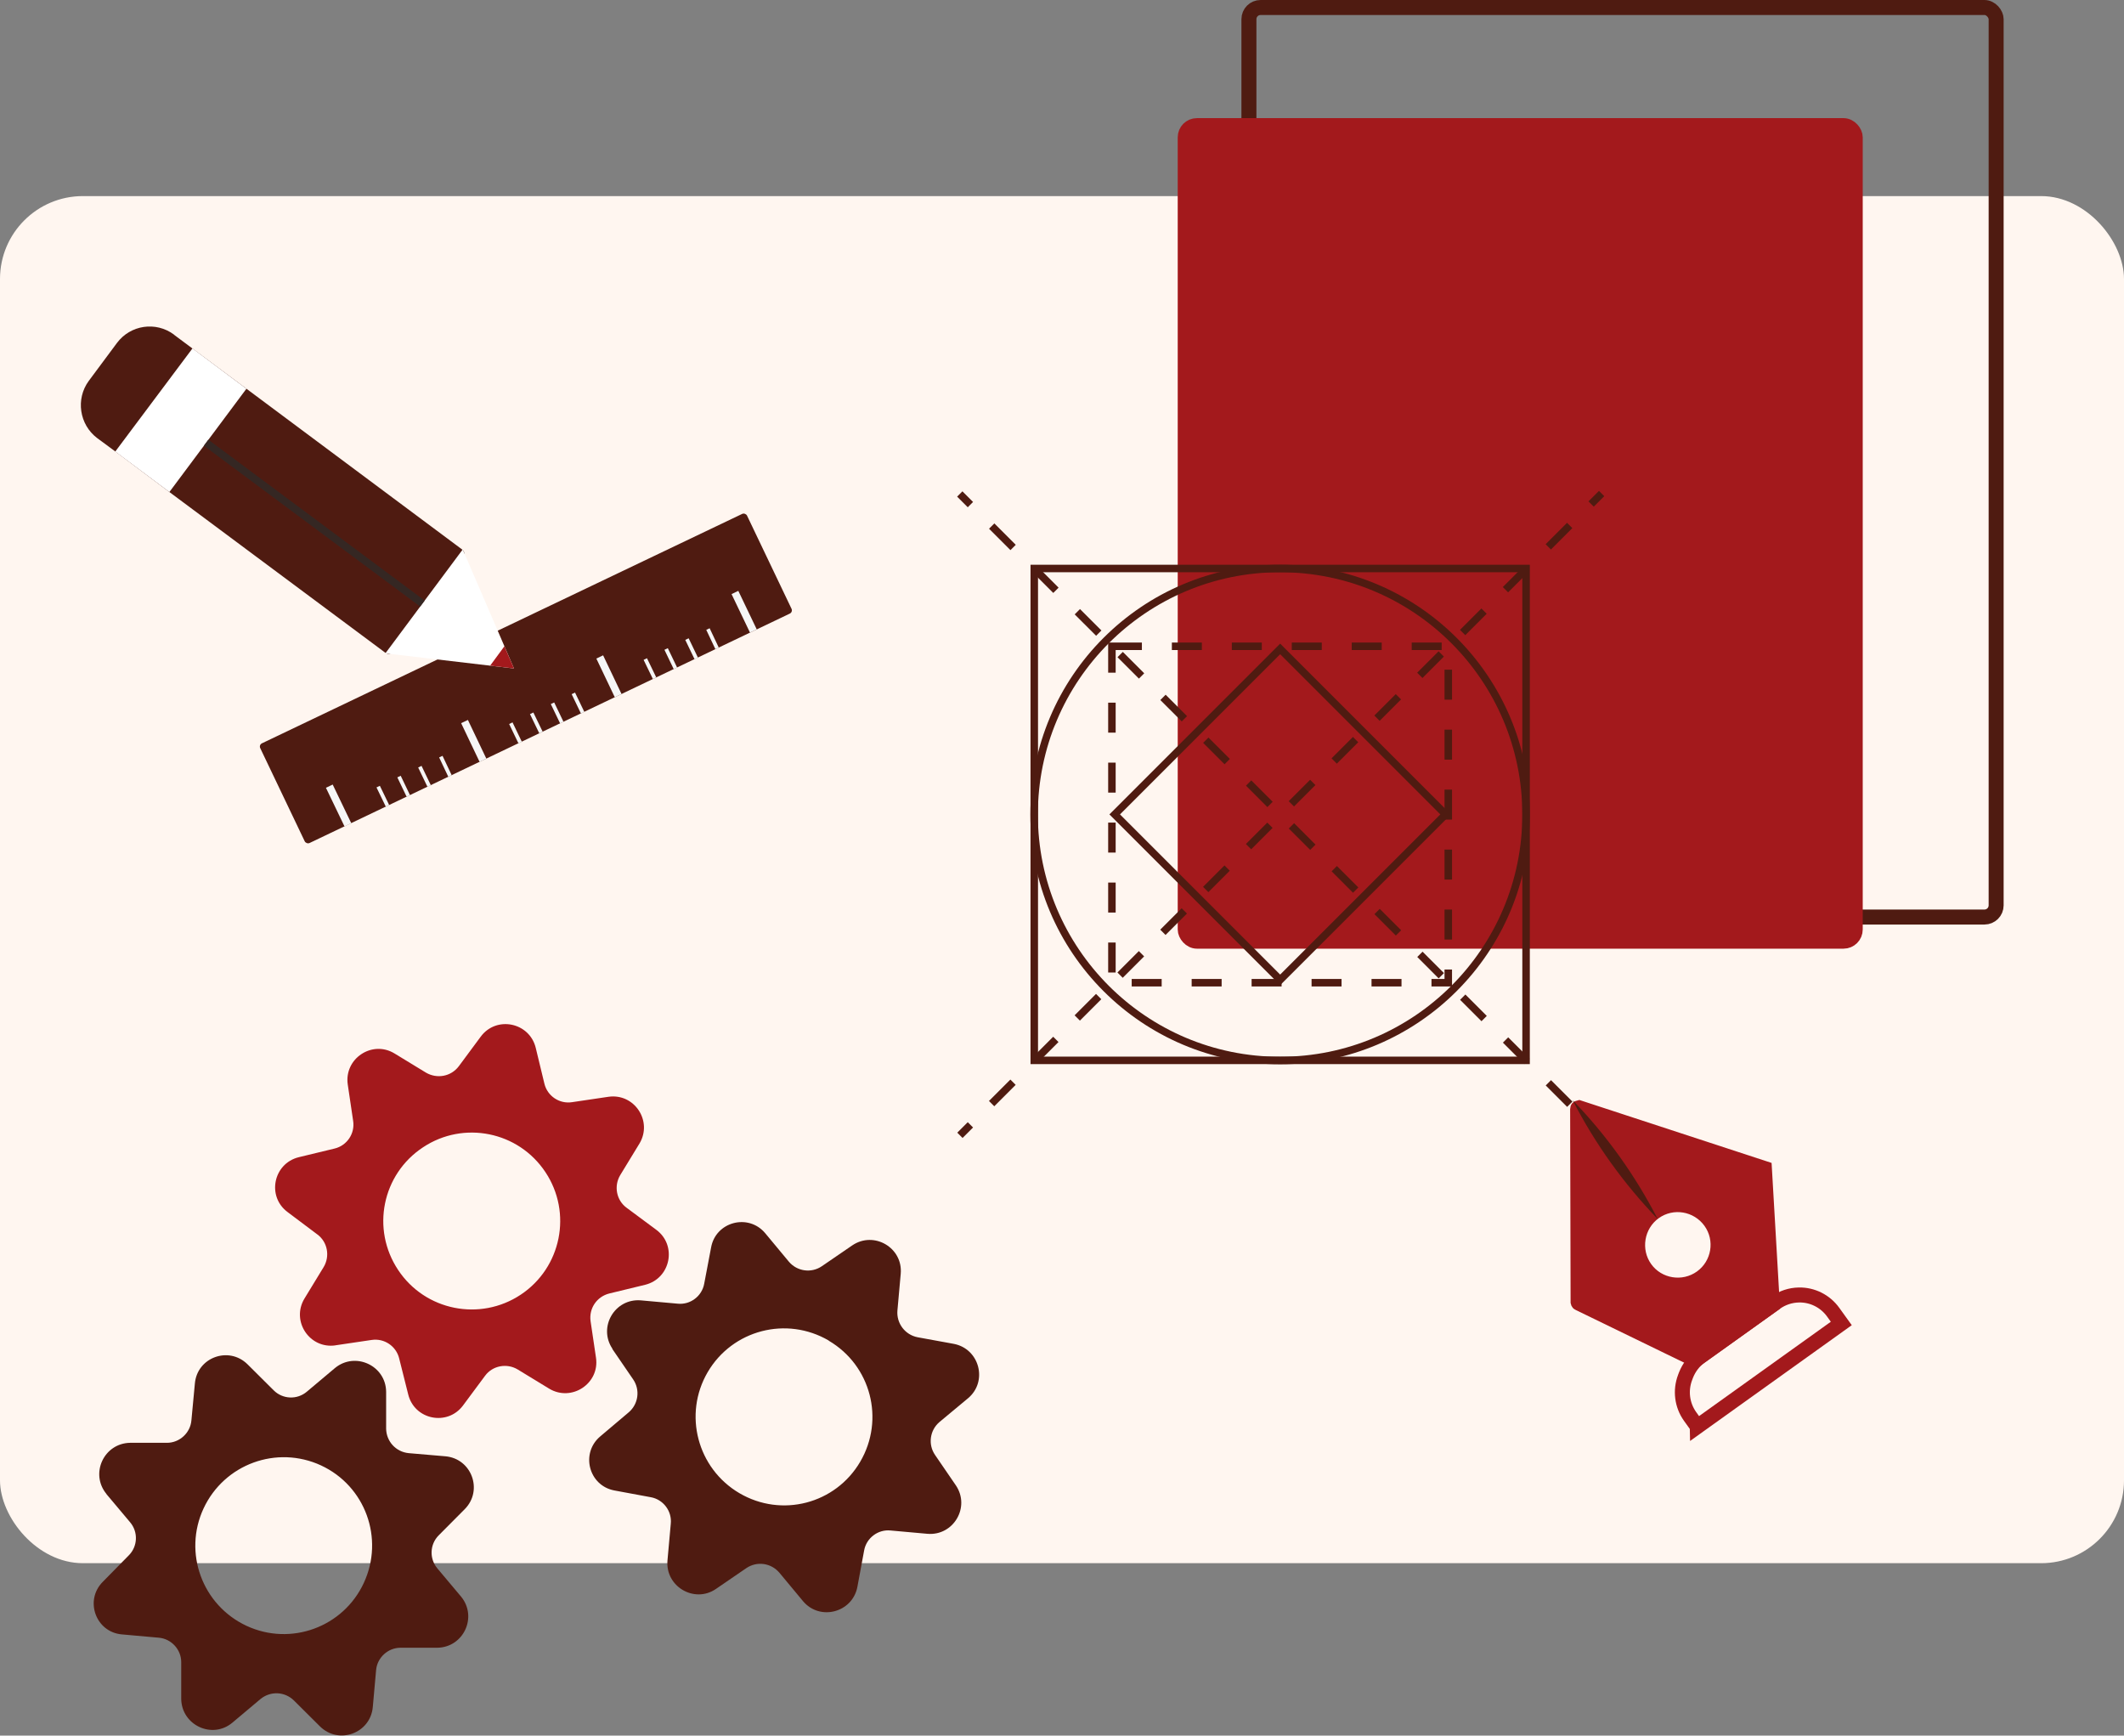 <?xml version="1.0" encoding="UTF-8"?>
<svg id="Calque_2" data-name="Calque 2" xmlns="http://www.w3.org/2000/svg" viewBox="0 0 141.7 115.77">
  <rect x="0" y="0" width="141.7" height="115.77" fill="#808080" stroke="none"/>
  <defs>
    <style>
      .cls-1 {
        stroke-dasharray: 2.02 2.02;
      }

      .cls-1, .cls-2, .cls-3, .cls-4, .cls-5, .cls-6, .cls-7, .cls-8, .cls-9, .cls-10 {
        stroke-miterlimit: 10;
      }

      .cls-1, .cls-2, .cls-3, .cls-5, .cls-6, .cls-7, .cls-8, .cls-9, .cls-10 {
        fill: none;
      }

      .cls-1, .cls-2, .cls-3, .cls-8, .cls-9 {
        stroke: #4f1b11;
      }

      .cls-1, .cls-3, .cls-5, .cls-7, .cls-8, .cls-9 {
        stroke-width: .5px;
      }

      .cls-11, .cls-4 {
        fill: #a3191c;
      }

      .cls-12 {
        fill: #fff;
      }

      .cls-13 {
        fill: #fff6f0;
      }

      .cls-3 {
        stroke-dasharray: 2;
      }

      .cls-4, .cls-6 {
        stroke: #a3191c;
      }

      .cls-5, .cls-10 {
        stroke: #f6f6f6;
      }

      .cls-7 {
        stroke: #352723;
      }

      .cls-14 {
        fill: #4f1b11;
      }

      .cls-8 {
        stroke-dasharray: 2.02 2.02;
      }

      .cls-10 {
        stroke-width: .25px;
      }
    </style>
  </defs>
  <g id="Calque_1-2" data-name="Calque 1">
    <g id="Branding">
      <rect class="cls-13" y="13.08" width="141.7" height="91.19" rx="5.53" ry="5.53"/>
      <rect class="cls-2" x="83.32" y=".5" width="49.85" height="60.67" rx=".78" ry=".78"/>
      <rect class="cls-4" x="79.07" y="8.38" width="44.7" height="54.4" rx=".78" ry=".78"/>
      <g>
        <rect class="cls-9" x="69" y="37.92" width="32.81" height="32.81"/>
        <rect class="cls-3" x="74.18" y="43.11" width="22.44" height="22.44"/>
        <rect class="cls-9" x="77.6" y="46.52" width="15.61" height="15.61" transform="translate(-13.4 76.3) rotate(-45)"/>
        <circle class="cls-9" cx="85.4" cy="54.33" r="16.41"/>
        <g>
          <line class="cls-9" x1="106.85" y1="32.92" x2="106.15" y2="33.62"/>
          <line class="cls-1" x1="104.72" y1="35.05" x2="65.46" y2="74.31"/>
          <line class="cls-9" x1="64.74" y1="75.03" x2="64.04" y2="75.73"/>
        </g>
        <g>
          <line class="cls-9" x1="64.03" y1="32.95" x2="64.74" y2="33.66"/>
          <line class="cls-8" x1="66.16" y1="35.09" x2="105.44" y2="74.37"/>
          <line class="cls-9" x1="106.16" y1="75.08" x2="106.86" y2="75.79"/>
        </g>
      </g>
      <g>
        <rect class="cls-14" x="17.09" y="41.57" width="35.99" height="7.37" rx=".24" ry=".24" transform="translate(-16.08 19.54) rotate(-25.53)"/>
        <line class="cls-5" x1="23.21" y1="55.02" x2="21.97" y2="52.44"/>
        <line class="cls-10" x1="25.85" y1="53.75" x2="25.23" y2="52.47"/>
        <line class="cls-10" x1="27.24" y1="53.09" x2="26.62" y2="51.8"/>
        <line class="cls-10" x1="28.63" y1="52.43" x2="28.01" y2="51.14"/>
        <line class="cls-10" x1="30.02" y1="51.76" x2="29.41" y2="50.47"/>
        <line class="cls-5" x1="32.22" y1="50.71" x2="30.99" y2="48.13"/>
        <line class="cls-5" x1="41.24" y1="46.4" x2="40.01" y2="43.82"/>
        <line class="cls-5" x1="50.26" y1="42.09" x2="49.03" y2="39.52"/>
        <line class="cls-10" x1="34.7" y1="49.53" x2="34.08" y2="48.24"/>
        <line class="cls-10" x1="36.09" y1="48.86" x2="35.47" y2="47.58"/>
        <line class="cls-10" x1="37.48" y1="48.2" x2="36.86" y2="46.91"/>
        <line class="cls-10" x1="38.87" y1="47.54" x2="38.25" y2="46.25"/>
        <line class="cls-10" x1="43.67" y1="45.24" x2="43.05" y2="43.96"/>
        <line class="cls-10" x1="45.06" y1="44.58" x2="44.44" y2="43.29"/>
        <line class="cls-10" x1="46.45" y1="43.92" x2="45.83" y2="42.63"/>
        <line class="cls-10" x1="47.84" y1="43.25" x2="47.23" y2="41.96"/>
      </g>
      <g>
        <path class="cls-14" d="M11.61,22.33l19.23,14.33c.15.11.19.35.07.5l-4.71,6.32c-.11.15-.33.18-.48.07l-14.42-10.73-3.6-2.7-1.22-.9c-1.19-.9-1.44-2.61-.56-3.81l1.88-2.53c.9-1.21,2.6-1.46,3.81-.56Z"/>
        <polygon class="cls-12" points="25.71 43.58 34.29 44.59 30.87 36.65 25.71 43.58"/>
        <polygon class="cls-11" points="32.7 44.4 34.29 44.59 33.65 43.11 32.7 44.4"/>
        <polygon class="cls-12" points="12.84 23.24 16.44 25.93 11.3 32.82 7.69 30.12 12.84 23.24"/>
        <line class="cls-7" x1="28.18" y1="40.26" x2="13.75" y2="29.53"/>
      </g>
      <g>
        <path class="cls-11" d="M22.36,89.74l2.43-.36c.84-.13,1.64.41,1.84,1.23l.6,2.39c.41,1.71,2.62,2.15,3.66.75l1.47-1.98c.5-.68,1.45-.86,2.18-.42l2.1,1.28c1.5.9,3.38-.35,3.12-2.07l-.36-2.43c-.12-.85.41-1.64,1.25-1.85l2.39-.58c1.7-.42,2.15-2.63.74-3.67l-1.98-1.47c-.68-.5-.86-1.45-.42-2.18l1.28-2.1c.9-1.5-.34-3.37-2.07-3.12l-2.43.36c-.84.13-1.64-.41-1.84-1.23l-.58-2.4c-.42-1.7-2.63-2.15-3.67-.74l-1.46,1.97c-.52.69-1.45.86-2.19.43l-2.1-1.28c-1.49-.91-3.37.34-3.12,2.07l.36,2.43c.13.84-.41,1.64-1.23,1.84l-2.4.58c-1.7.42-2.15,2.63-.73,3.67l1.97,1.48c.68.5.86,1.45.42,2.18l-1.28,2.1c-.9,1.5.34,3.37,2.07,3.12ZM28.22,76.53c2.71-1.8,6.37-1.06,8.17,1.66,1.8,2.71,1.06,6.37-1.65,8.17s-6.38,1.07-8.18-1.65c-1.81-2.72-1.07-6.38,1.66-8.18Z"/>
        <path class="cls-14" d="M7.1,99.66l1.58,1.88c.55.65.51,1.61-.09,2.21l-1.73,1.76c-1.24,1.24-.47,3.36,1.27,3.51l2.46.22c.84.07,1.5.79,1.5,1.63v2.46c.03,1.75,2.07,2.7,3.41,1.58l1.88-1.58c.66-.54,1.61-.51,2.23.1l1.74,1.73c1.25,1.23,3.36.46,3.52-1.29l.22-2.46c.07-.84.79-1.5,1.63-1.5h2.46c1.75-.03,2.69-2.06,1.58-3.41l-1.58-1.88c-.55-.65-.51-1.61.09-2.21l1.74-1.75c1.23-1.25.46-3.36-1.29-3.52l-2.45-.21c-.86-.08-1.5-.79-1.51-1.64v-2.46c-.02-1.74-2.06-2.69-3.41-1.58l-1.88,1.58c-.65.55-1.61.51-2.21-.09l-1.75-1.74c-1.25-1.23-3.36-.46-3.51,1.29l-.23,2.45c-.07.84-.79,1.5-1.63,1.5h-2.46c-1.75.03-2.69,2.06-1.58,3.41ZM21.42,97.75c2.95,1.37,4.23,4.87,2.85,7.84-1.37,2.95-4.87,4.23-7.82,2.86-2.96-1.38-4.24-4.88-2.87-7.83,1.38-2.96,4.88-4.24,7.84-2.87Z"/>
        <path class="cls-14" d="M40.85,89.98l1.39,2.03c.48.7.35,1.65-.3,2.2l-1.88,1.59c-1.35,1.12-.79,3.3.93,3.62l2.43.45c.83.15,1.42.93,1.33,1.77l-.22,2.45c-.15,1.74,1.8,2.88,3.23,1.9l2.03-1.39c.71-.48,1.65-.35,2.21.31l1.57,1.89c1.12,1.34,3.3.77,3.63-.95l.45-2.43c.15-.83.93-1.42,1.77-1.33l2.45.22c1.74.15,2.88-1.78,1.9-3.23l-1.39-2.03c-.48-.7-.35-1.65.3-2.2l1.9-1.58c1.34-1.12.77-3.3-.95-3.63l-2.41-.44c-.84-.16-1.42-.93-1.35-1.78l.22-2.45c.16-1.74-1.78-2.88-3.23-1.9l-2.03,1.39c-.7.48-1.65.35-2.2-.3l-1.58-1.9c-1.12-1.34-3.3-.77-3.61.95l-.46,2.42c-.15.83-.93,1.42-1.77,1.33l-2.45-.22c-1.74-.15-2.88,1.78-1.9,3.23ZM55.29,89.43c2.81,1.65,3.75,5.25,2.1,8.07s-5.25,3.75-8.06,2.1-3.76-5.26-2.12-8.07c1.65-2.82,5.26-3.76,8.08-2.11Z"/>
      </g>
      <g>
        <path class="cls-6" d="M113.23,95.16l9.61-6.88-.54-.75c-.53-.74-1.39-1.17-2.29-1.15h0c-.56.01-1.1.19-1.55.51l-5.01,3.58c-.44.31-.77.75-.97,1.25l-.06.16c-.33.87-.21,1.84.33,2.6l.48.67Z"/>
        <path class="cls-4" d="M105.25,73.95l.03,12.91s.01.05.04.06l7.8,3.79,5.12-3.66-.53-9.11-12.37-4.05s-.09.02-.09.06ZM113.5,85.22c-1.2.86-2.89.59-3.75-.61s-.58-2.9.62-3.76c1.2-.86,2.88-.58,3.75.63.86,1.2.58,2.88-.62,3.74Z"/>
        <path class="cls-14" d="M110.59,81.31c-2.27-2.36-4.17-5-5.67-7.92,2.28,2.36,4.17,5.01,5.67,7.92h0Z"/>
      </g>
    </g>
  </g>
</svg>